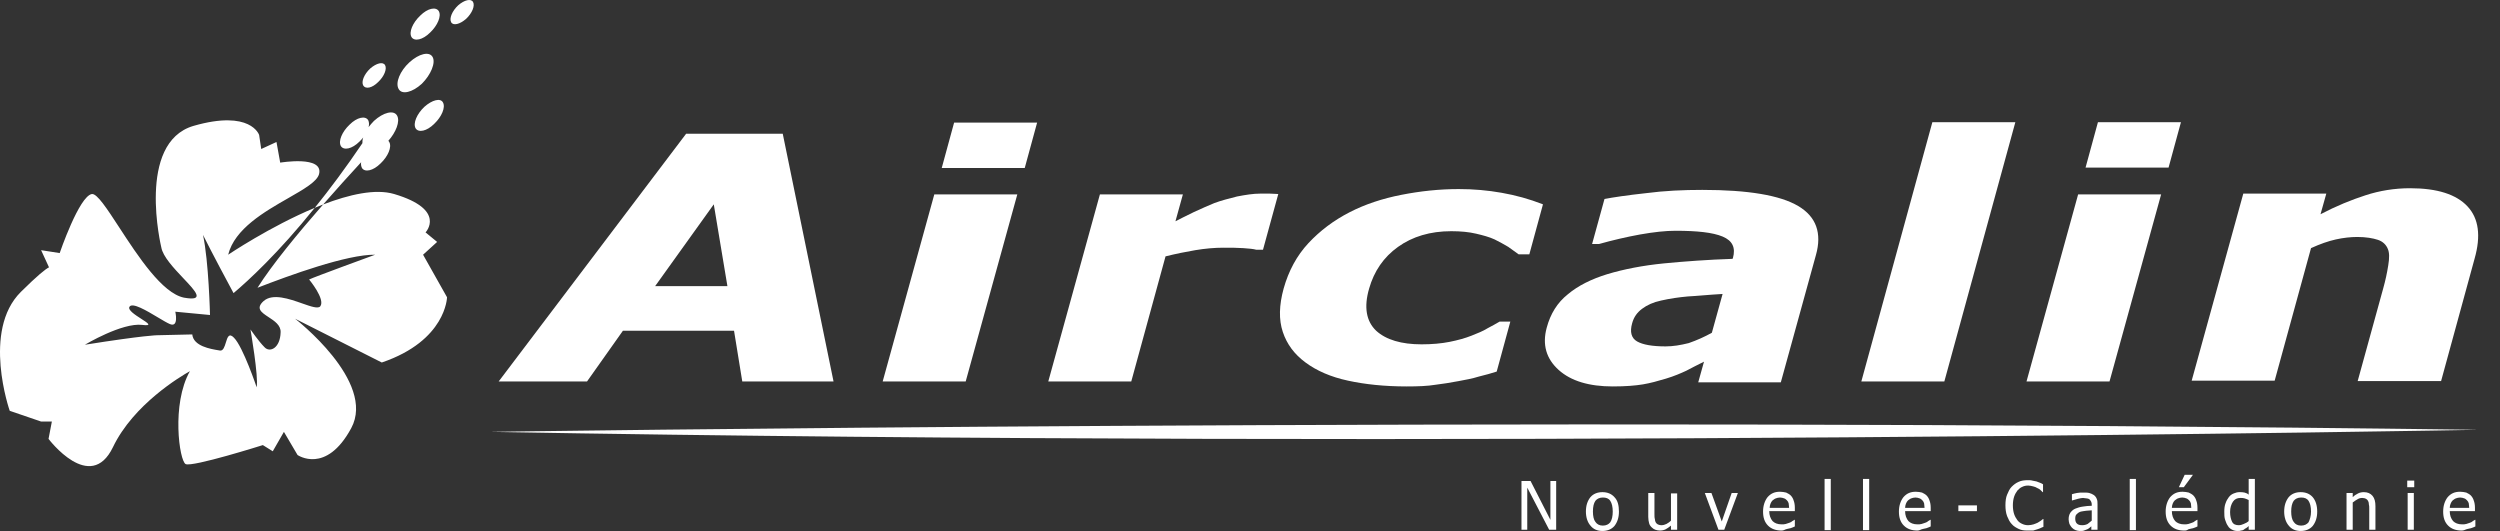 <svg width="113" height="24" viewBox="0 0 113 24" fill="none" xmlns="http://www.w3.org/2000/svg">
<rect x="0" y="0" width="113" height="24" fill="#333333" stroke="none"/>
<path d="M70.339 23.944H70.022L69.032 22.04V23.944H68.771V21.742H69.182L70.078 23.496V21.742H70.339V23.944Z" fill="white"/>
<path d="M72.896 23.123C72.896 22.917 72.859 22.75 72.784 22.637C72.709 22.526 72.597 22.488 72.448 22.488C72.299 22.488 72.187 22.544 72.112 22.637C72.037 22.75 72 22.899 72 23.123C72 23.328 72.037 23.496 72.112 23.589C72.187 23.701 72.299 23.757 72.448 23.757C72.597 23.757 72.709 23.701 72.784 23.608C72.859 23.496 72.896 23.328 72.896 23.123ZM73.176 23.123C73.176 23.403 73.101 23.608 72.971 23.776C72.84 23.925 72.653 24 72.43 24C72.206 24 72.019 23.925 71.888 23.757C71.757 23.608 71.683 23.384 71.683 23.123C71.683 22.843 71.757 22.637 71.888 22.47C72.019 22.32 72.206 22.245 72.43 22.245C72.653 22.245 72.84 22.32 72.971 22.47C73.12 22.619 73.176 22.843 73.176 23.123Z" fill="white"/>
<path d="M75.808 23.944H75.528V23.757C75.434 23.832 75.36 23.888 75.285 23.925C75.21 23.963 75.117 23.981 75.024 23.981C74.949 23.981 74.875 23.963 74.819 23.944C74.763 23.925 74.707 23.888 74.651 23.832C74.595 23.776 74.557 23.72 74.539 23.645C74.52 23.571 74.501 23.477 74.501 23.365V22.283H74.781V23.235C74.781 23.328 74.781 23.403 74.8 23.459C74.8 23.515 74.819 23.571 74.837 23.608C74.856 23.645 74.893 23.683 74.931 23.701C74.968 23.72 75.024 23.739 75.099 23.739C75.173 23.739 75.248 23.72 75.323 23.683C75.397 23.645 75.472 23.589 75.528 23.533V22.302H75.808V23.944Z" fill="white"/>
<path d="M78.552 22.283L77.936 23.944H77.674L77.058 22.283H77.357L77.824 23.571L78.272 22.283H78.552Z" fill="white"/>
<path d="M80.866 22.936C80.866 22.861 80.847 22.805 80.847 22.75C80.829 22.694 80.81 22.656 80.773 22.619C80.735 22.581 80.698 22.544 80.642 22.526C80.586 22.507 80.53 22.488 80.455 22.488C80.381 22.488 80.325 22.507 80.269 22.526C80.213 22.544 80.175 22.581 80.119 22.619C80.082 22.656 80.045 22.712 80.026 22.768C80.007 22.824 79.989 22.88 79.989 22.955H80.866V22.936ZM80.53 23.981C80.269 23.981 80.063 23.907 79.914 23.757C79.765 23.608 79.69 23.403 79.69 23.123C79.69 22.861 79.765 22.637 79.895 22.47C80.045 22.302 80.213 22.227 80.455 22.227C80.567 22.227 80.642 22.245 80.735 22.264C80.81 22.302 80.885 22.339 80.941 22.395C80.997 22.451 81.053 22.544 81.071 22.619C81.109 22.712 81.127 22.824 81.127 22.955V23.104H79.97C79.97 23.291 80.026 23.44 80.119 23.552C80.213 23.645 80.343 23.701 80.53 23.701C80.586 23.701 80.661 23.701 80.717 23.683C80.773 23.664 80.829 23.645 80.885 23.627C80.941 23.608 80.978 23.589 81.015 23.552C81.053 23.533 81.071 23.515 81.109 23.496H81.127V23.795C81.09 23.813 81.053 23.832 80.997 23.851C80.941 23.869 80.903 23.888 80.866 23.888C80.81 23.907 80.754 23.907 80.717 23.925C80.679 23.944 80.605 23.981 80.53 23.981Z" fill="white"/>
<path d="M82.751 21.648H82.471V23.963H82.751V21.648Z" fill="white"/>
<path d="M84.487 21.648H84.207V23.963H84.487V21.648Z" fill="white"/>
<path d="M86.988 22.936C86.988 22.861 86.969 22.805 86.969 22.75C86.951 22.694 86.932 22.656 86.895 22.619C86.857 22.581 86.82 22.544 86.764 22.526C86.708 22.507 86.652 22.488 86.577 22.488C86.503 22.488 86.447 22.507 86.391 22.526C86.335 22.544 86.297 22.581 86.241 22.619C86.204 22.656 86.167 22.712 86.148 22.768C86.129 22.824 86.111 22.88 86.111 22.955H86.988V22.936ZM86.671 23.981C86.409 23.981 86.204 23.907 86.055 23.757C85.905 23.608 85.831 23.403 85.831 23.123C85.831 22.861 85.905 22.637 86.036 22.47C86.185 22.302 86.353 22.227 86.596 22.227C86.708 22.227 86.783 22.245 86.876 22.264C86.951 22.302 87.025 22.339 87.081 22.395C87.137 22.451 87.193 22.544 87.212 22.619C87.249 22.712 87.268 22.824 87.268 22.955V23.104H86.111C86.111 23.291 86.167 23.44 86.26 23.552C86.353 23.645 86.484 23.701 86.671 23.701C86.727 23.701 86.801 23.701 86.857 23.683C86.913 23.664 86.969 23.645 87.025 23.627C87.081 23.608 87.119 23.589 87.156 23.552C87.193 23.533 87.212 23.515 87.249 23.496H87.268V23.795C87.231 23.813 87.193 23.832 87.137 23.851C87.081 23.869 87.044 23.888 87.007 23.888C86.951 23.907 86.895 23.907 86.857 23.925C86.82 23.944 86.727 23.981 86.671 23.981Z" fill="white"/>
<path d="M89.358 22.843H88.518V23.104H89.358V22.843Z" fill="white"/>
<path d="M91.635 23.981C91.486 23.981 91.356 23.963 91.243 23.907C91.132 23.851 91.019 23.795 90.926 23.683C90.833 23.589 90.777 23.459 90.721 23.328C90.665 23.179 90.646 23.011 90.646 22.843C90.646 22.656 90.665 22.488 90.721 22.358C90.777 22.227 90.833 22.096 90.926 22.003C91.019 21.91 91.113 21.835 91.243 21.779C91.356 21.723 91.505 21.704 91.654 21.704C91.729 21.704 91.803 21.704 91.859 21.723C91.915 21.742 91.99 21.742 92.046 21.76C92.102 21.779 92.139 21.798 92.195 21.816C92.251 21.835 92.289 21.854 92.345 21.891V22.245H92.326C92.307 22.227 92.27 22.189 92.233 22.152C92.195 22.115 92.139 22.078 92.083 22.059C92.027 22.021 91.971 22.003 91.897 21.984C91.822 21.965 91.747 21.947 91.673 21.947C91.579 21.947 91.486 21.965 91.412 22.003C91.318 22.04 91.262 22.096 91.188 22.171C91.132 22.245 91.076 22.339 91.038 22.451C91.001 22.563 90.982 22.694 90.982 22.843C90.982 22.992 91.001 23.123 91.038 23.235C91.076 23.347 91.132 23.44 91.188 23.515C91.243 23.589 91.318 23.645 91.412 23.683C91.486 23.72 91.579 23.739 91.673 23.739C91.766 23.739 91.841 23.72 91.915 23.701C91.99 23.683 92.046 23.645 92.102 23.627C92.158 23.589 92.195 23.571 92.251 23.533C92.289 23.496 92.326 23.477 92.345 23.459H92.363V23.813C92.307 23.832 92.27 23.851 92.233 23.869C92.195 23.888 92.139 23.907 92.083 23.925C92.027 23.944 91.953 23.963 91.897 23.981C91.785 23.981 91.71 23.981 91.635 23.981Z" fill="white"/>
<path d="M94.547 23.533V23.067C94.472 23.067 94.398 23.085 94.305 23.085C94.211 23.104 94.118 23.104 94.062 23.123C93.987 23.141 93.931 23.179 93.875 23.235C93.819 23.272 93.801 23.347 93.801 23.44C93.801 23.533 93.819 23.608 93.875 23.664C93.931 23.72 94.006 23.739 94.118 23.739C94.211 23.739 94.286 23.72 94.361 23.683C94.416 23.645 94.472 23.589 94.547 23.533ZM94.547 23.776C94.528 23.795 94.491 23.813 94.454 23.851C94.416 23.888 94.379 23.907 94.342 23.925C94.286 23.944 94.249 23.963 94.192 23.981C94.155 24 94.081 24 94.006 24C93.931 24 93.875 23.981 93.819 23.963C93.763 23.944 93.707 23.907 93.651 23.851C93.614 23.813 93.577 23.757 93.539 23.683C93.521 23.608 93.502 23.552 93.502 23.477C93.502 23.365 93.521 23.272 93.577 23.179C93.633 23.104 93.707 23.029 93.801 22.992C93.894 22.955 94.006 22.917 94.136 22.899C94.267 22.88 94.398 22.861 94.547 22.861V22.805C94.547 22.731 94.528 22.694 94.51 22.656C94.491 22.619 94.454 22.581 94.435 22.563C94.398 22.544 94.361 22.526 94.305 22.526C94.249 22.526 94.192 22.507 94.155 22.507C94.099 22.507 94.006 22.526 93.931 22.544C93.838 22.563 93.763 22.6 93.67 22.619H93.651V22.339C93.707 22.32 93.782 22.302 93.875 22.283C93.969 22.264 94.062 22.264 94.155 22.264C94.267 22.264 94.361 22.264 94.435 22.283C94.51 22.302 94.585 22.339 94.641 22.376C94.697 22.413 94.752 22.488 94.771 22.544C94.808 22.619 94.808 22.712 94.808 22.805V23.944H94.528V23.776H94.547Z" fill="white"/>
<path d="M96.544 21.648H96.264V23.963H96.544V21.648Z" fill="white"/>
<path d="M99.12 21.462L98.709 22.021H98.485L98.747 21.462H99.12ZM99.045 22.936C99.045 22.861 99.027 22.805 99.027 22.75C99.008 22.694 98.989 22.656 98.952 22.619C98.915 22.581 98.877 22.544 98.821 22.526C98.765 22.507 98.709 22.488 98.635 22.488C98.56 22.488 98.504 22.507 98.448 22.526C98.392 22.544 98.355 22.581 98.299 22.619C98.261 22.656 98.224 22.712 98.205 22.768C98.187 22.824 98.168 22.88 98.168 22.955H99.045V22.936ZM98.728 23.981C98.467 23.981 98.261 23.907 98.112 23.757C97.963 23.608 97.888 23.403 97.888 23.123C97.888 22.861 97.963 22.637 98.093 22.47C98.243 22.302 98.411 22.227 98.653 22.227C98.765 22.227 98.84 22.245 98.933 22.264C99.008 22.302 99.083 22.339 99.139 22.395C99.195 22.451 99.251 22.544 99.269 22.619C99.307 22.712 99.325 22.824 99.325 22.955V23.104H98.168C98.168 23.291 98.224 23.44 98.317 23.552C98.411 23.645 98.541 23.701 98.728 23.701C98.784 23.701 98.859 23.701 98.915 23.683C98.971 23.664 99.027 23.645 99.083 23.627C99.139 23.608 99.176 23.589 99.213 23.552C99.251 23.533 99.269 23.515 99.307 23.496H99.325V23.795C99.288 23.813 99.251 23.832 99.195 23.851C99.139 23.869 99.101 23.888 99.064 23.888C99.008 23.907 98.952 23.907 98.915 23.925C98.84 23.981 98.784 23.981 98.728 23.981Z" fill="white"/>
<path d="M101.64 23.552V22.6C101.565 22.563 101.509 22.544 101.453 22.526C101.397 22.507 101.341 22.507 101.266 22.507C101.117 22.507 101.005 22.563 100.93 22.675C100.856 22.787 100.8 22.936 100.8 23.141C100.8 23.328 100.837 23.477 100.893 23.589C100.949 23.701 101.061 23.739 101.192 23.739C101.266 23.739 101.341 23.72 101.416 23.683C101.509 23.645 101.584 23.608 101.64 23.552ZM101.92 23.944H101.64V23.776C101.602 23.813 101.565 23.851 101.528 23.869C101.49 23.888 101.453 23.907 101.416 23.944C101.378 23.963 101.341 23.981 101.285 23.981C101.248 24 101.192 24 101.136 24C101.042 24 100.968 23.981 100.893 23.944C100.818 23.907 100.744 23.851 100.706 23.776C100.65 23.701 100.613 23.608 100.576 23.496C100.538 23.384 100.538 23.272 100.538 23.123C100.538 22.973 100.557 22.843 100.594 22.75C100.632 22.637 100.688 22.544 100.744 22.47C100.8 22.395 100.874 22.339 100.968 22.302C101.061 22.264 101.136 22.245 101.229 22.245C101.304 22.245 101.378 22.245 101.453 22.264C101.509 22.283 101.584 22.302 101.64 22.358V21.648H101.92V23.944Z" fill="white"/>
<path d="M104.458 23.123C104.458 22.917 104.421 22.75 104.346 22.637C104.271 22.526 104.159 22.488 104.01 22.488C103.861 22.488 103.749 22.544 103.674 22.637C103.6 22.75 103.562 22.899 103.562 23.123C103.562 23.328 103.6 23.496 103.674 23.589C103.749 23.701 103.861 23.757 104.01 23.757C104.159 23.757 104.271 23.701 104.346 23.608C104.402 23.496 104.458 23.328 104.458 23.123ZM104.738 23.123C104.738 23.403 104.663 23.608 104.533 23.776C104.402 23.925 104.215 24 103.991 24C103.767 24 103.581 23.925 103.45 23.757C103.32 23.608 103.245 23.384 103.245 23.123C103.245 22.843 103.32 22.637 103.45 22.47C103.581 22.32 103.767 22.245 103.991 22.245C104.215 22.245 104.402 22.32 104.533 22.47C104.663 22.619 104.738 22.843 104.738 23.123Z" fill="white"/>
<path d="M107.37 23.944H107.09V22.992C107.09 22.918 107.09 22.843 107.071 22.787C107.071 22.712 107.052 22.675 107.034 22.637C107.015 22.6 106.978 22.563 106.94 22.544C106.903 22.526 106.847 22.507 106.772 22.507C106.698 22.507 106.623 22.526 106.567 22.563C106.492 22.6 106.418 22.656 106.343 22.712V23.944H106.063V22.283H106.343V22.47C106.418 22.395 106.511 22.339 106.586 22.302C106.66 22.264 106.754 22.245 106.847 22.245C107.015 22.245 107.146 22.302 107.239 22.413C107.332 22.526 107.37 22.675 107.37 22.88V23.944Z" fill="white"/>
<path d="M108.826 23.944H109.105V22.283H108.826V23.944ZM108.807 22.022H109.124V21.723H108.807V22.022Z" fill="white"/>
<path d="M111.607 22.936C111.607 22.861 111.588 22.805 111.588 22.75C111.569 22.694 111.551 22.656 111.513 22.619C111.476 22.581 111.439 22.544 111.383 22.526C111.327 22.507 111.271 22.488 111.196 22.488C111.121 22.488 111.065 22.507 111.009 22.526C110.953 22.544 110.916 22.581 110.86 22.619C110.823 22.656 110.785 22.712 110.767 22.768C110.748 22.824 110.729 22.88 110.729 22.955H111.607V22.936ZM111.271 23.981C111.009 23.981 110.804 23.907 110.655 23.757C110.505 23.608 110.431 23.403 110.431 23.123C110.431 22.861 110.505 22.637 110.636 22.47C110.785 22.302 110.953 22.227 111.196 22.227C111.308 22.227 111.383 22.245 111.476 22.264C111.551 22.302 111.625 22.339 111.681 22.395C111.737 22.451 111.793 22.544 111.812 22.619C111.849 22.712 111.868 22.824 111.868 22.955V23.104H110.729C110.729 23.291 110.785 23.44 110.879 23.552C110.972 23.645 111.103 23.701 111.289 23.701C111.345 23.701 111.42 23.701 111.476 23.683C111.532 23.664 111.588 23.645 111.644 23.627C111.7 23.608 111.737 23.589 111.775 23.552C111.812 23.533 111.831 23.515 111.868 23.496H111.887V23.795C111.849 23.813 111.812 23.832 111.756 23.851C111.7 23.869 111.663 23.888 111.625 23.888C111.569 23.907 111.513 23.907 111.476 23.925C111.439 23.944 111.345 23.981 111.271 23.981Z" fill="white"/>
<path d="M32.879 12.932L32.263 9.236L29.613 12.932H32.879ZM22.539 17.243L31.013 6.045H35.38L37.676 17.243H33.551L33.178 14.948H28.157L26.533 17.243H22.539Z" fill="white"/>
<path d="M46.318 7.594H42.566L43.126 5.541H46.878L46.318 7.594ZM43.649 17.243H39.897L42.23 8.788H45.982L43.649 17.243Z" fill="white"/>
<path d="M57.087 11.289H56.788C56.658 11.252 56.453 11.233 56.191 11.215C55.93 11.196 55.631 11.196 55.295 11.196C54.903 11.196 54.474 11.233 54.026 11.308C53.578 11.383 53.13 11.476 52.682 11.588L51.133 17.243H47.382L49.715 8.788H53.466L53.13 10.002C53.336 9.89 53.615 9.759 53.952 9.591C54.306 9.423 54.623 9.292 54.885 9.18C55.183 9.068 55.538 8.975 55.911 8.882C56.303 8.807 56.639 8.751 56.975 8.751C57.087 8.751 57.236 8.751 57.386 8.751C57.535 8.751 57.666 8.77 57.778 8.77L57.087 11.289Z" fill="white"/>
<path d="M63.582 17.467C62.593 17.467 61.697 17.374 60.932 17.206C60.148 17.038 59.514 16.758 59.01 16.385C58.506 16.012 58.17 15.564 57.983 15.004C57.796 14.444 57.815 13.79 58.02 13.044C58.244 12.241 58.618 11.551 59.14 10.991C59.663 10.431 60.279 9.964 61.007 9.591C61.697 9.236 62.481 8.975 63.34 8.807C64.198 8.639 65.057 8.546 65.934 8.546C66.606 8.546 67.241 8.602 67.875 8.714C68.51 8.826 69.126 8.994 69.742 9.236L69.126 11.495H68.641C68.51 11.401 68.361 11.289 68.174 11.159C67.987 11.047 67.782 10.935 67.558 10.823C67.315 10.711 67.035 10.636 66.718 10.562C66.401 10.487 66.028 10.45 65.598 10.45C64.646 10.45 63.844 10.692 63.191 11.159C62.537 11.625 62.108 12.26 61.884 13.044C61.641 13.884 61.753 14.518 62.201 14.948C62.649 15.358 63.34 15.564 64.254 15.564C64.721 15.564 65.15 15.526 65.523 15.452C65.897 15.377 66.233 15.284 66.513 15.172C66.793 15.06 67.035 14.966 67.241 14.836C67.446 14.724 67.633 14.63 67.782 14.537H68.267L67.651 16.795C67.427 16.87 67.147 16.945 66.849 17.019C66.55 17.113 66.233 17.169 65.934 17.225C65.542 17.299 65.188 17.355 64.87 17.393C64.534 17.449 64.105 17.467 63.582 17.467Z" fill="white"/>
<path d="M77.376 15.041L77.861 13.287C77.208 13.324 76.685 13.38 76.293 13.399C75.882 13.436 75.49 13.492 75.08 13.585C74.725 13.66 74.445 13.79 74.221 13.958C73.997 14.126 73.848 14.332 73.773 14.612C73.661 15.004 73.736 15.284 73.997 15.433C74.259 15.582 74.688 15.657 75.285 15.657C75.621 15.657 75.957 15.601 76.33 15.508C76.704 15.377 77.04 15.228 77.376 15.041ZM77.021 16.348C76.722 16.497 76.461 16.628 76.218 16.758C75.976 16.87 75.677 17.001 75.304 17.113C74.931 17.225 74.595 17.318 74.259 17.374C73.923 17.43 73.475 17.467 72.896 17.467C71.832 17.467 71.011 17.225 70.451 16.721C69.891 16.217 69.704 15.582 69.91 14.817C70.078 14.182 70.395 13.678 70.862 13.305C71.328 12.913 71.926 12.615 72.653 12.391C73.4 12.167 74.259 11.999 75.21 11.905C76.181 11.812 77.208 11.737 78.309 11.7L78.328 11.663C78.458 11.196 78.309 10.879 77.861 10.692C77.413 10.505 76.704 10.431 75.733 10.431C75.285 10.431 74.763 10.487 74.128 10.599C73.512 10.711 72.877 10.86 72.28 11.028H71.963L72.523 8.994C72.915 8.919 73.531 8.826 74.389 8.732C75.248 8.62 76.088 8.583 76.946 8.583C79.018 8.583 80.455 8.826 81.277 9.311C82.098 9.796 82.359 10.543 82.079 11.532L80.493 17.281H76.76L77.021 16.348Z" fill="white"/>
<path d="M87.884 17.243H84.132L87.343 5.522H91.094L87.884 17.243Z" fill="white"/>
<path d="M98.019 7.575H94.267L94.827 5.522H98.579L98.019 7.575ZM95.35 17.243H91.598L93.931 8.788H97.683L95.35 17.243Z" fill="white"/>
<path d="M110.337 17.225H106.567L107.724 13.025C107.818 12.689 107.892 12.353 107.948 11.999C108.004 11.663 108.004 11.42 107.93 11.252C107.855 11.065 107.706 10.916 107.482 10.841C107.258 10.767 106.94 10.711 106.548 10.711C106.25 10.711 105.914 10.748 105.578 10.823C105.242 10.897 104.869 11.028 104.458 11.215L102.815 17.206H99.064L101.397 8.751H105.149L104.887 9.684C105.597 9.311 106.287 9.031 106.922 8.826C107.556 8.62 108.228 8.508 108.938 8.508C110.169 8.508 111.028 8.788 111.532 9.33C112.036 9.871 112.148 10.655 111.849 11.7L110.337 17.225Z" fill="white"/>
<path d="M22.166 19.52C22.166 19.52 67.409 18.83 111.999 19.427C111.999 19.427 65.617 20.304 22.166 19.52Z" fill="white"/>
<path fill-rule="evenodd" clip-rule="evenodd" d="M16.902 5.466C17.331 5.074 17.798 4.962 17.947 5.223C18.097 5.485 17.891 5.989 17.555 6.362C17.565 6.371 17.569 6.381 17.574 6.39C17.579 6.399 17.583 6.409 17.593 6.418C17.723 6.642 17.537 7.071 17.201 7.388C16.865 7.724 16.491 7.799 16.361 7.594C16.324 7.519 16.305 7.426 16.324 7.332C15.801 7.9 15.204 8.558 14.606 9.242C14.479 9.291 14.353 9.341 14.227 9.394C14.899 8.561 15.624 7.592 16.38 6.474C16.38 6.399 16.38 6.306 16.417 6.213C16.361 6.287 16.305 6.343 16.249 6.399C15.913 6.735 15.54 6.81 15.409 6.605C15.278 6.381 15.465 5.951 15.801 5.634C16.137 5.298 16.51 5.223 16.641 5.429C16.678 5.503 16.697 5.615 16.66 5.746C16.734 5.653 16.809 5.559 16.902 5.466ZM2.215 12.083L1.858 11.308L2.698 11.439C2.698 11.439 3.576 8.863 4.154 8.77C4.385 8.74 4.833 9.426 5.392 10.283C6.234 11.574 7.329 13.253 8.316 13.454C9.281 13.626 8.855 13.176 8.285 12.575C7.863 12.128 7.361 11.599 7.29 11.177C7.29 11.177 6.151 6.455 8.746 5.69C11.34 4.943 11.713 6.101 11.713 6.101L11.807 6.735L12.497 6.418L12.665 7.351C12.665 7.351 14.644 7.015 14.42 7.874C14.323 8.214 13.734 8.552 13.027 8.957C11.952 9.572 10.606 10.342 10.313 11.513C10.313 11.513 12.207 10.235 14.227 9.394C12.577 11.441 11.246 12.665 10.556 13.249C10.313 12.801 9.586 11.439 9.175 10.617C9.436 11.812 9.492 14.238 9.492 14.238L7.924 14.089C7.924 14.089 8.092 14.817 7.682 14.649C7.557 14.598 7.358 14.479 7.134 14.345C6.621 14.038 5.983 13.657 5.853 13.865C5.762 14.01 6.109 14.233 6.387 14.412C6.684 14.603 6.903 14.744 6.431 14.686C5.517 14.574 3.837 15.582 3.837 15.582C6.543 15.153 7.103 15.153 7.103 15.153L8.69 15.116C8.743 15.649 9.524 15.776 9.889 15.835L9.94 15.844C10.09 15.869 10.151 15.67 10.209 15.481C10.28 15.247 10.348 15.027 10.575 15.265C10.986 15.676 11.601 17.505 11.601 17.505C11.695 17.038 11.321 14.892 11.321 14.892C11.321 14.892 11.695 15.433 11.956 15.694C12.199 15.956 12.665 15.732 12.684 15.022C12.701 14.701 12.403 14.506 12.137 14.332C11.816 14.121 11.541 13.941 11.919 13.604C12.331 13.248 13.075 13.509 13.66 13.715C14.055 13.854 14.378 13.967 14.476 13.846C14.718 13.529 13.972 12.633 13.972 12.633C14.196 12.521 16.958 11.513 16.958 11.513C15.689 11.495 13.076 12.447 11.639 13.007C12.29 11.974 13.451 10.561 14.606 9.242C15.786 8.789 16.972 8.519 17.817 8.77C20.206 9.479 19.235 10.505 19.235 10.505L19.758 10.935L19.123 11.513L20.206 13.436C20.206 13.436 20.169 15.396 17.257 16.385L13.337 14.406C13.337 14.406 17.014 17.243 15.876 19.352C14.737 21.462 13.449 20.566 13.449 20.566L12.833 19.52L12.329 20.398L11.881 20.118C11.881 20.118 8.69 21.126 8.391 20.976C8.107 20.834 7.739 18.265 8.584 16.777C8.176 17.005 6.033 18.274 5.106 20.211C4.08 22.339 2.194 19.838 2.194 19.838L2.344 19.054H1.858L0.44 18.569C0.44 18.569 -0.829 14.948 0.944 13.193C1.7 12.445 2.056 12.162 2.215 12.083Z" fill="white"/>
<path d="M19.441 1.472C19.776 1.155 19.963 0.725 19.832 0.501C19.702 0.296 19.329 0.371 18.993 0.707C18.657 1.024 18.47 1.453 18.601 1.677C18.731 1.882 19.105 1.808 19.441 1.472Z" fill="white"/>
<path d="M17.089 3.712C17.369 3.45 17.499 3.114 17.406 2.946C17.313 2.778 17.014 2.853 16.734 3.096C16.454 3.357 16.323 3.693 16.417 3.861C16.529 4.047 16.828 3.973 17.089 3.712Z" fill="white"/>
<path d="M21.382 0.091C21.288 -0.077 20.99 -0.003 20.71 0.24C20.43 0.501 20.299 0.837 20.392 1.005C20.486 1.173 20.784 1.098 21.064 0.856C21.344 0.595 21.475 0.259 21.382 0.091Z" fill="white"/>
<path d="M19.179 4.831C18.843 5.149 18.657 5.578 18.787 5.802C18.918 6.007 19.291 5.933 19.627 5.597C19.963 5.279 20.15 4.85 20.019 4.626C19.907 4.421 19.534 4.514 19.179 4.831Z" fill="white"/>
<path d="M19.552 2.573C19.403 2.312 18.937 2.424 18.507 2.816C18.078 3.208 17.854 3.749 18.022 4.029C18.171 4.29 18.638 4.178 19.067 3.786C19.478 3.376 19.702 2.834 19.552 2.573Z" fill="white"/>
<path d="M9.156 10.617C9.1 10.338 9.026 10.132 8.951 10.039C8.802 9.871 8.932 10.151 9.156 10.617Z" fill="white"/>
</svg>
